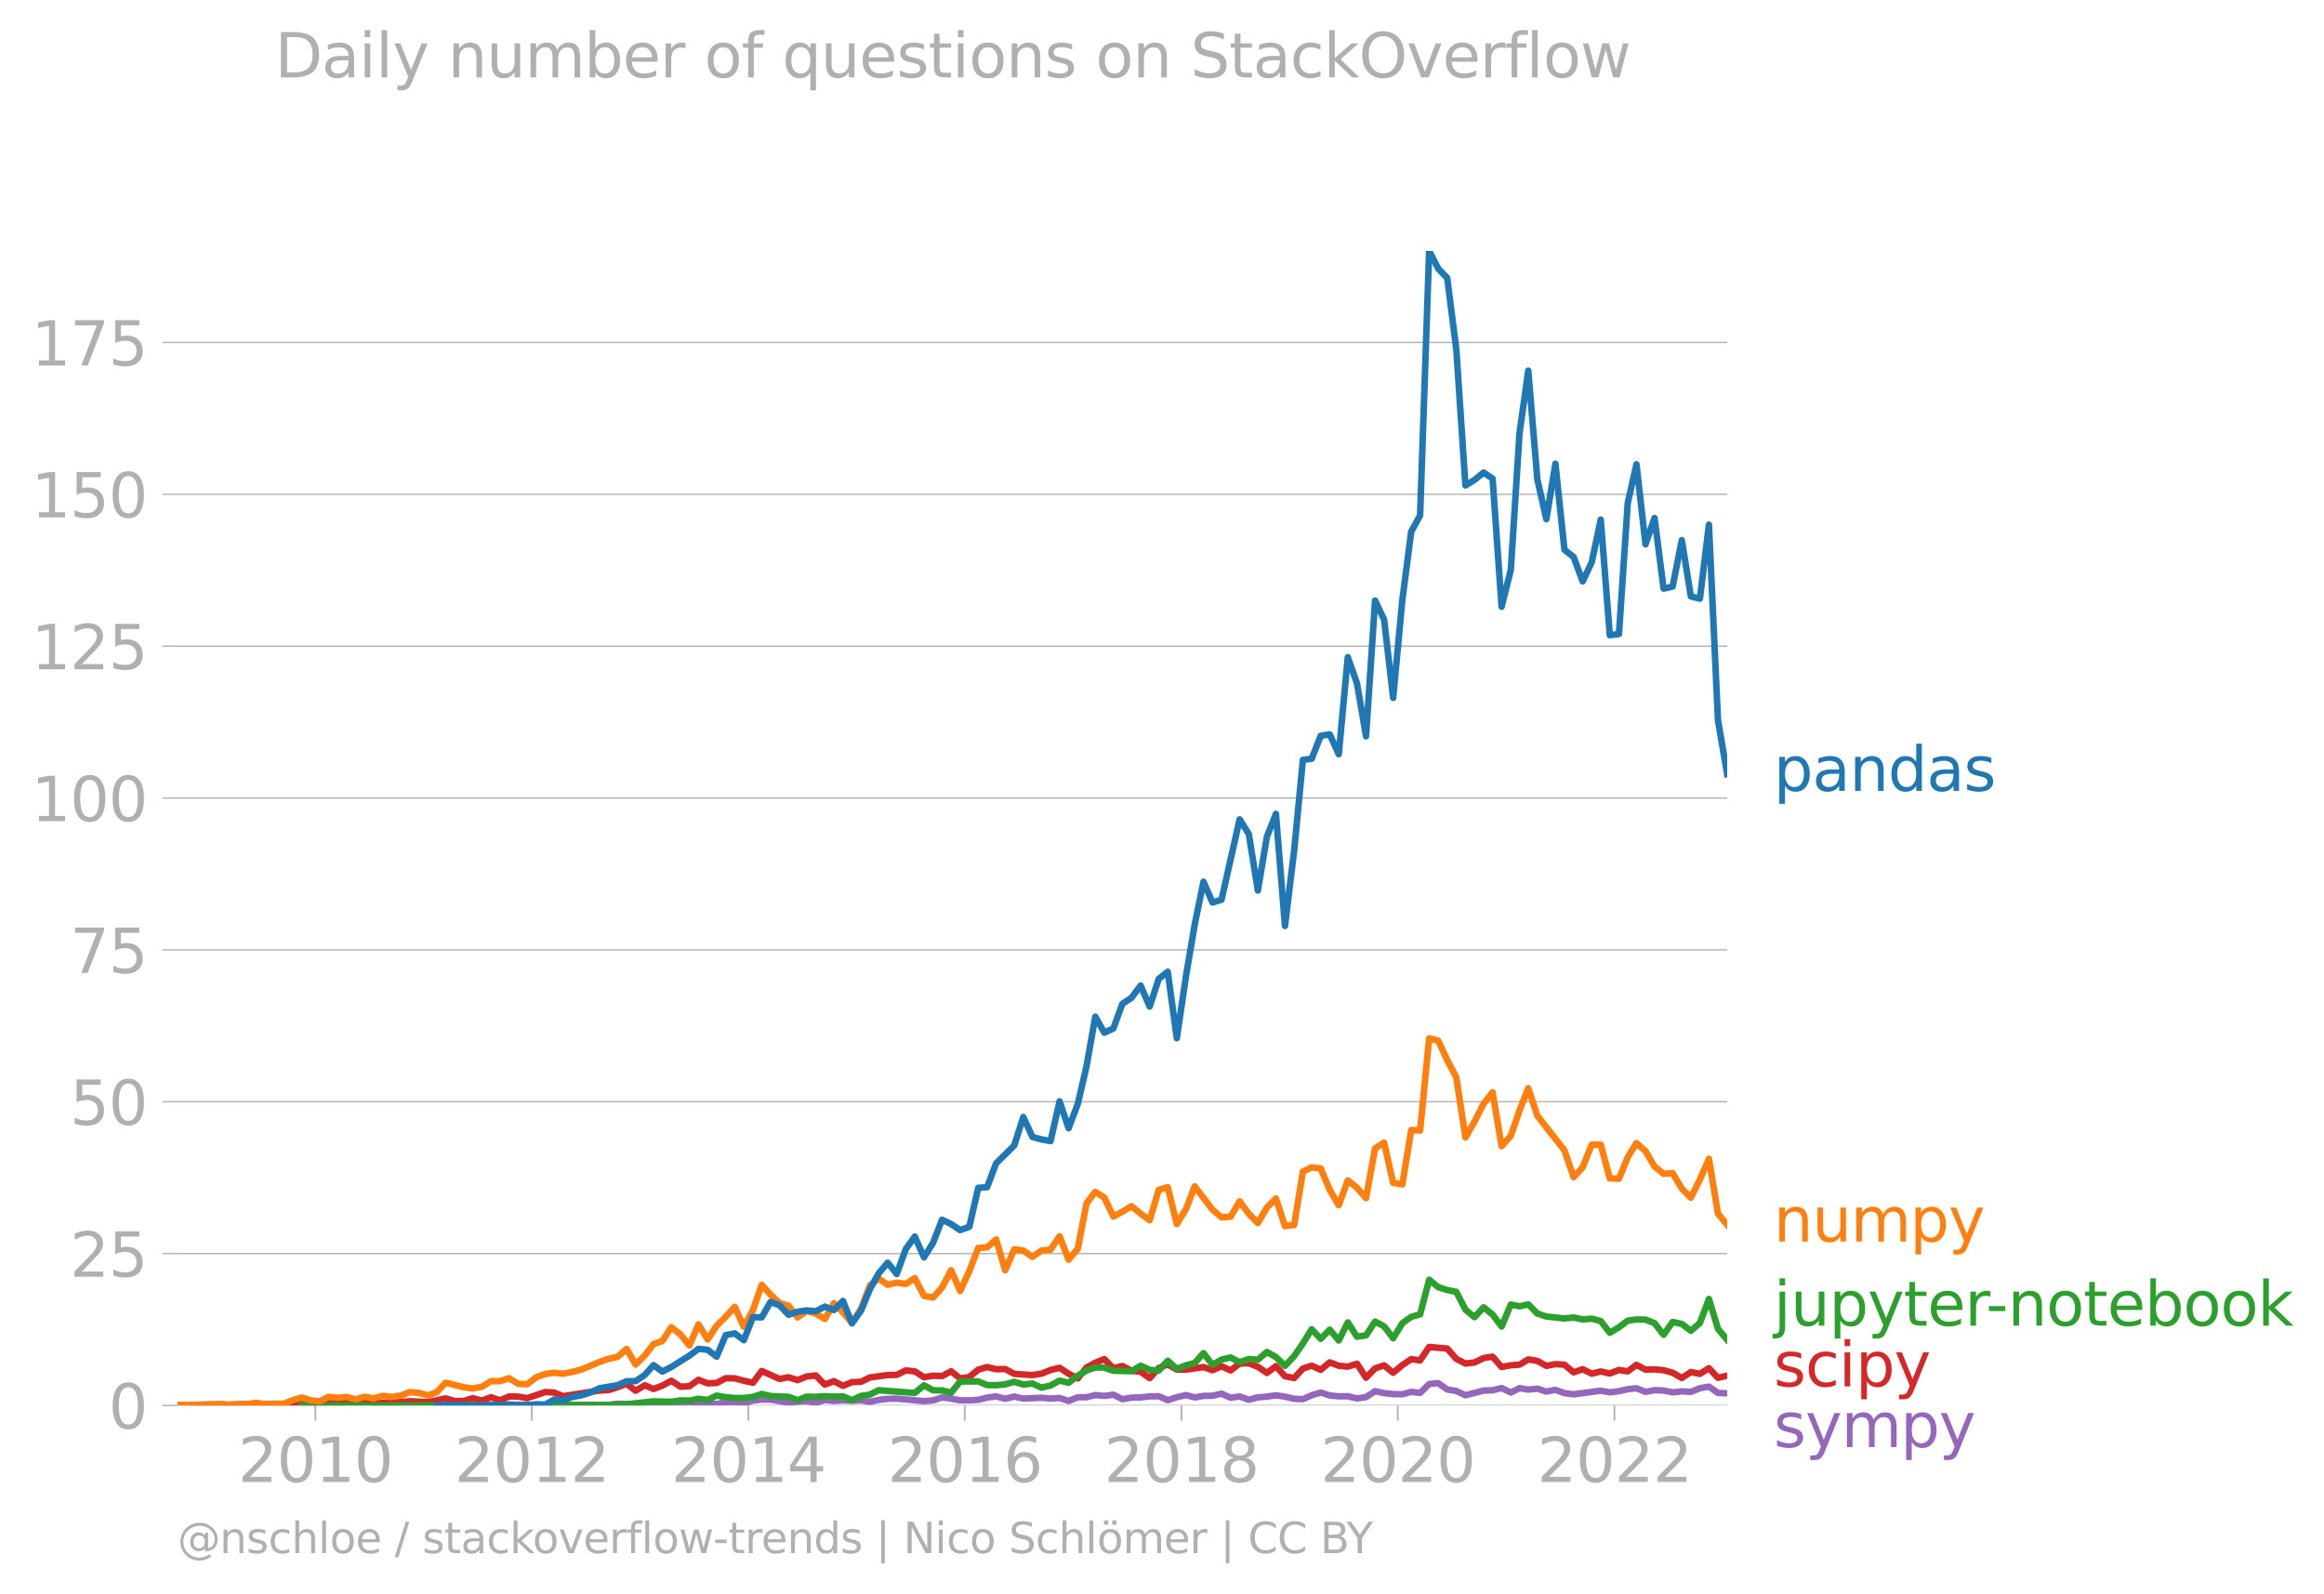 <svg xmlns="http://www.w3.org/2000/svg" xmlns:xlink="http://www.w3.org/1999/xlink" width="714.103" height="489.969" viewBox="0 0 535.577 367.477"><defs><style>*{stroke-linejoin:round;stroke-linecap:butt}</style></defs><g id="figure_1"><path id="patch_1" d="M0 367.477h535.577V0H0v367.477z" style="fill:none"/><g id="axes_1"><path id="patch_2" d="M40.922 323.95h357.12V57.838H40.923V323.95z" style="fill:none"/><g id="matplotlib.axis_1"><g id="xtick_1"><g id="line2d_1"><defs><path id="m303855e9a1" d="M0 0v3.5" style="stroke:#b0b0b0;stroke-width:.4"/></defs><use xlink:href="#m303855e9a1" x="72.683" y="323.95" style="fill:#b0b0b0;stroke:#b0b0b0;stroke-width:.4"/></g><g id="text_1" style="fill:#b0b0b0" transform="matrix(.14 0 0 -.14 54.868 341.588)"><defs><path id="DejaVuSans-32" d="M1228 531h2203V0H469v531q359 372 979 998 621 627 780 809 303 340 423 576 121 236 121 464 0 372-261 606-261 235-680 235-297 0-627-103-329-103-704-313v638q381 153 712 231 332 78 607 78 725 0 1156-363 431-362 431-968 0-288-108-546-107-257-392-607-78-91-497-524-418-433-1181-1211z" transform="scale(.016)"/><path id="DejaVuSans-30" d="M2034 4250q-487 0-733-480-245-479-245-1442 0-959 245-1439 246-480 733-480 491 0 736 480 246 480 246 1439 0 963-246 1442-245 480-736 480zm0 500q785 0 1199-621 414-620 414-1801 0-1178-414-1799Q2819-91 2034-91q-784 0-1198 620-414 621-414 1799 0 1181 414 1801 414 621 1198 621z" transform="scale(.016)"/><path id="DejaVuSans-31" d="M794 531h1031v3560L703 3866v575l1116 225h631V531h1031V0H794v531z" transform="scale(.016)"/></defs><use xlink:href="#DejaVuSans-32"/><use xlink:href="#DejaVuSans-30" x="63.623"/><use xlink:href="#DejaVuSans-31" x="127.246"/><use xlink:href="#DejaVuSans-30" x="190.869"/></g></g><g id="xtick_2"><use xlink:href="#m303855e9a1" id="line2d_2" x="122.544" y="323.95" style="fill:#b0b0b0;stroke:#b0b0b0;stroke-width:.4"/><g id="text_2" style="fill:#b0b0b0" transform="matrix(.14 0 0 -.14 104.73 341.588)"><use xlink:href="#DejaVuSans-32"/><use xlink:href="#DejaVuSans-30" x="63.623"/><use xlink:href="#DejaVuSans-31" x="127.246"/><use xlink:href="#DejaVuSans-32" x="190.869"/></g></g><g id="xtick_3"><use xlink:href="#m303855e9a1" id="line2d_3" x="172.473" y="323.95" style="fill:#b0b0b0;stroke:#b0b0b0;stroke-width:.4"/><g id="text_3" style="fill:#b0b0b0" transform="matrix(.14 0 0 -.14 154.658 341.588)"><defs><path id="DejaVuSans-34" d="M2419 4116 825 1625h1594v2491zm-166 550h794V1625h666v-525h-666V0h-628v1100H313v609l1940 2957z" transform="scale(.016)"/></defs><use xlink:href="#DejaVuSans-32"/><use xlink:href="#DejaVuSans-30" x="63.623"/><use xlink:href="#DejaVuSans-31" x="127.246"/><use xlink:href="#DejaVuSans-34" x="190.869"/></g></g><g id="xtick_4"><use xlink:href="#m303855e9a1" id="line2d_4" x="222.334" y="323.95" style="fill:#b0b0b0;stroke:#b0b0b0;stroke-width:.4"/><g id="text_4" style="fill:#b0b0b0" transform="matrix(.14 0 0 -.14 204.52 341.588)"><defs><path id="DejaVuSans-36" d="M2113 2584q-425 0-674-291-248-290-248-796 0-503 248-796 249-292 674-292t673 292q248 293 248 796 0 506-248 796-248 291-673 291zm1253 1979v-575q-238 112-480 171-242 60-480 60-625 0-955-422-329-422-376-1275 184 272 462 417 279 145 613 145 703 0 1111-427 408-426 408-1160 0-719-425-1154Q2819-91 2113-91q-810 0-1238 620-428 621-428 1799 0 1106 525 1764t1409 658q238 0 480-47t505-140z" transform="scale(.016)"/></defs><use xlink:href="#DejaVuSans-32"/><use xlink:href="#DejaVuSans-30" x="63.623"/><use xlink:href="#DejaVuSans-31" x="127.246"/><use xlink:href="#DejaVuSans-36" x="190.869"/></g></g><g id="xtick_5"><use xlink:href="#m303855e9a1" id="line2d_5" x="272.263" y="323.95" style="fill:#b0b0b0;stroke:#b0b0b0;stroke-width:.4"/><g id="text_5" style="fill:#b0b0b0" transform="matrix(.14 0 0 -.14 254.448 341.588)"><defs><path id="DejaVuSans-38" d="M2034 2216q-450 0-708-241-257-241-257-662 0-422 257-663 258-241 708-241t709 242q260 243 260 662 0 421-258 662-257 241-711 241zm-631 268q-406 100-633 378-226 279-226 679 0 559 398 884 399 325 1092 325 697 0 1094-325t397-884q0-400-227-679-226-278-629-378 456-106 710-416 255-309 255-755 0-679-414-1042Q2806-91 2034-91q-771 0-1186 362-414 363-414 1042 0 446 256 755 257 310 713 416zm-231 997q0-362 226-565 227-203 636-203 407 0 636 203 230 203 230 565 0 363-230 566-229 203-636 203-409 0-636-203-226-203-226-566z" transform="scale(.016)"/></defs><use xlink:href="#DejaVuSans-32"/><use xlink:href="#DejaVuSans-30" x="63.623"/><use xlink:href="#DejaVuSans-31" x="127.246"/><use xlink:href="#DejaVuSans-38" x="190.869"/></g></g><g id="xtick_6"><use xlink:href="#m303855e9a1" id="line2d_6" x="322.124" y="323.95" style="fill:#b0b0b0;stroke:#b0b0b0;stroke-width:.4"/><g id="text_6" style="fill:#b0b0b0" transform="matrix(.14 0 0 -.14 304.31 341.588)"><use xlink:href="#DejaVuSans-32"/><use xlink:href="#DejaVuSans-30" x="63.623"/><use xlink:href="#DejaVuSans-32" x="127.246"/><use xlink:href="#DejaVuSans-30" x="190.869"/></g></g><g id="xtick_7"><use xlink:href="#m303855e9a1" id="line2d_7" x="372.053" y="323.95" style="fill:#b0b0b0;stroke:#b0b0b0;stroke-width:.4"/><g id="text_7" style="fill:#b0b0b0" transform="matrix(.14 0 0 -.14 354.238 341.588)"><use xlink:href="#DejaVuSans-32"/><use xlink:href="#DejaVuSans-30" x="63.623"/><use xlink:href="#DejaVuSans-32" x="127.246"/><use xlink:href="#DejaVuSans-32" x="190.869"/></g></g></g><g id="matplotlib.axis_2"><g id="ytick_1"><path id="line2d_8" d="M40.922 323.95h357.12" clip-path="url(#p26d041df36)" style="fill:none;stroke:#b0b0b0;stroke-width:.3;stroke-linecap:square"/><g id="line2d_9"><defs><path id="m5106719c66" d="M0 0h-3.5" style="stroke:#b0b0b0;stroke-width:.3"/></defs><use xlink:href="#m5106719c66" x="40.922" y="323.95" style="fill:#b0b0b0;stroke:#b0b0b0;stroke-width:.3"/></g><use xlink:href="#DejaVuSans-30" id="text_8" style="fill:#b0b0b0" transform="matrix(.14 0 0 -.14 25.015 329.269)"/></g><g id="ytick_2"><path id="line2d_10" d="M40.922 288.947h357.12" clip-path="url(#p26d041df36)" style="fill:none;stroke:#b0b0b0;stroke-width:.3;stroke-linecap:square"/><use xlink:href="#m5106719c66" id="line2d_11" x="40.922" y="288.947" style="fill:#b0b0b0;stroke:#b0b0b0;stroke-width:.3"/><g id="text_9" style="fill:#b0b0b0" transform="matrix(.14 0 0 -.14 16.108 294.266)"><defs><path id="DejaVuSans-35" d="M691 4666h2478v-532H1269V2991q137 47 274 70 138 23 276 23 781 0 1237-428 457-428 457-1159 0-753-469-1171Q2575-91 1722-91q-294 0-599 50Q819 9 494 109v635q281-153 581-228t634-75q541 0 856 284 316 284 316 772 0 487-316 771-315 285-856 285-253 0-505-56-251-56-513-175v2344z" transform="scale(.016)"/></defs><use xlink:href="#DejaVuSans-32"/><use xlink:href="#DejaVuSans-35" x="63.623"/></g></g><g id="ytick_3"><path id="line2d_12" d="M40.922 253.945h357.12" clip-path="url(#p26d041df36)" style="fill:none;stroke:#b0b0b0;stroke-width:.3;stroke-linecap:square"/><use xlink:href="#m5106719c66" id="line2d_13" x="40.922" y="253.945" style="fill:#b0b0b0;stroke:#b0b0b0;stroke-width:.3"/><g id="text_10" style="fill:#b0b0b0" transform="matrix(.14 0 0 -.14 16.108 259.264)"><use xlink:href="#DejaVuSans-35"/><use xlink:href="#DejaVuSans-30" x="63.623"/></g></g><g id="ytick_4"><path id="line2d_14" d="M40.922 218.942h357.12" clip-path="url(#p26d041df36)" style="fill:none;stroke:#b0b0b0;stroke-width:.3;stroke-linecap:square"/><use xlink:href="#m5106719c66" id="line2d_15" x="40.922" y="218.942" style="fill:#b0b0b0;stroke:#b0b0b0;stroke-width:.3"/><g id="text_11" style="fill:#b0b0b0" transform="matrix(.14 0 0 -.14 16.108 224.261)"><defs><path id="DejaVuSans-37" d="M525 4666h3000v-269L1831 0h-659l1594 4134H525v532z" transform="scale(.016)"/></defs><use xlink:href="#DejaVuSans-37"/><use xlink:href="#DejaVuSans-35" x="63.623"/></g></g><g id="ytick_5"><path id="line2d_16" d="M40.922 183.94h357.12" clip-path="url(#p26d041df36)" style="fill:none;stroke:#b0b0b0;stroke-width:.3;stroke-linecap:square"/><use xlink:href="#m5106719c66" id="line2d_17" x="40.922" y="183.94" style="fill:#b0b0b0;stroke:#b0b0b0;stroke-width:.3"/><g id="text_12" style="fill:#b0b0b0" transform="matrix(.14 0 0 -.14 7.2 189.259)"><use xlink:href="#DejaVuSans-31"/><use xlink:href="#DejaVuSans-30" x="63.623"/><use xlink:href="#DejaVuSans-30" x="127.246"/></g></g><g id="ytick_6"><path id="line2d_18" d="M40.922 148.938h357.12" clip-path="url(#p26d041df36)" style="fill:none;stroke:#b0b0b0;stroke-width:.3;stroke-linecap:square"/><use xlink:href="#m5106719c66" id="line2d_19" x="40.922" y="148.938" style="fill:#b0b0b0;stroke:#b0b0b0;stroke-width:.3"/><g id="text_13" style="fill:#b0b0b0" transform="matrix(.14 0 0 -.14 7.2 154.256)"><use xlink:href="#DejaVuSans-31"/><use xlink:href="#DejaVuSans-32" x="63.623"/><use xlink:href="#DejaVuSans-35" x="127.246"/></g></g><g id="ytick_7"><path id="line2d_20" d="M40.922 113.935h357.12" clip-path="url(#p26d041df36)" style="fill:none;stroke:#b0b0b0;stroke-width:.3;stroke-linecap:square"/><use xlink:href="#m5106719c66" id="line2d_21" x="40.922" y="113.935" style="fill:#b0b0b0;stroke:#b0b0b0;stroke-width:.3"/><g id="text_14" style="fill:#b0b0b0" transform="matrix(.14 0 0 -.14 7.2 119.254)"><use xlink:href="#DejaVuSans-31"/><use xlink:href="#DejaVuSans-35" x="63.623"/><use xlink:href="#DejaVuSans-30" x="127.246"/></g></g><g id="ytick_8"><path id="line2d_22" d="M40.922 78.933h357.12" clip-path="url(#p26d041df36)" style="fill:none;stroke:#b0b0b0;stroke-width:.3;stroke-linecap:square"/><use xlink:href="#m5106719c66" id="line2d_23" x="40.922" y="78.933" style="fill:#b0b0b0;stroke:#b0b0b0;stroke-width:.3"/><g id="text_15" style="fill:#b0b0b0" transform="matrix(.14 0 0 -.14 7.2 84.252)"><use xlink:href="#DejaVuSans-31"/><use xlink:href="#DejaVuSans-37" x="63.623"/><use xlink:href="#DejaVuSans-35" x="127.246"/></g></g></g><path id="line2d_24" d="M40.922 323.95h34.835l2.015-.136 2.083.136 4.166-.047 2.084-.089 2.117.136 6.25-.094 2.083-.042 2.117.136 4.03-.136 2.083.136 2.084-.09 2.083.043 2.083-.134 4.2.134 2.084-.179 4.166.18h2.118l2.049-.147 2.049.102 2.083-.096 2.083.096 4.167-.09 2.117.09 2.083-.05 2.084-.266 4.166.181 2.118-.136 2.014.212 4.099-.644 2.083.162 2.083-.208 2.083.343h2.118l2.083.17 2.083-.441 2.083-.026 2.084.297 2.117-.632 2.015-.221 2.015-.005 4.166.723 2.083-.255 2.084-.107 2.117.362 2.083-.628 2.084.221 2.083-.128 2.083.083 2.117-.09 2.015.324 2.015-.415 2.083-.275 2.084-.04 6.284.586 2.083-.173 2.083-.685 2.083.265 2.083.413h2.118l2.049-.13 2.049-.503 2.083-.293 2.083.564 2.084-.518 2.083.473 4.2-.193 2.084.193 2.083-.146 2.083.688 2.118-.858 2.014-.003 2.015-.494 2.084.2 2.083-.29 2.083 1.037 2.083-.36 2.118-.045 2.083-.248 2.083-.023 2.083.91 2.084-.684 2.117-.497 2.015.544 2.015-.363 2.083-.027 2.083-.47 2.084.936 2.083-.304 2.117.768 2.083-.557 2.084-.166 2.083-.3 2.083.3 2.117.497 2.015.086 2.015-.899 2.084-.638 2.083.683 2.083.204 2.083-.023 2.118.497 2.083-.288 2.083-1.383 2.083.45 2.084.227 2.117.045 2.049-.563 2.049.247 2.083-2.056 2.083-.202 2.084 1.462 2.083.345 2.117.993 4.167-1.084 2.083-.067 2.083-.52 2.118 1.039 2.015-1.02 2.014.342 2.084-.215 2.083.667 2.083-.387 2.083.748 2.118.271 6.25-.832 2.083.38 2.117-.27 2.015-.453 2.015-.225 2.083.848 2.083-.396 2.084.07 2.083.427 2.117-.226 2.083.125 2.084-.848 2.083-.365 2.083 1.45 2.118.09h0" clip-path="url(#p26d041df36)" style="fill:none;stroke:#9467bd;stroke-width:1.5;stroke-linecap:square"/><path id="line2d_25" d="m44.61 323.95 10.315-.187 4.166.093 2.083-.222 4.2.222 2.084-.313 2.083-.06 2.084.241 2.117-.452 2.015.128 4.098-.244 2.083.026 2.083-.352 2.084.442 2.117.09 2.083-.159 2.083-.021 2.084-.212 4.2.212 4.03-.858 2.083.6 2.084-.013 2.083-.641 2.083.55 2.117-.767 2.084.73 2.083-.91 2.083.023 2.083.383 4.167-1.42 2.049.11 2.083.834 6.25-.97 2.117-.316 2.083-.114 2.084-.653 2.083-.794 2.083 1.606 2.118-1.264 2.014.852 2.015-.762 2.084-1.132 2.083 1.358 2.083-.098 2.083-1.483 2.118.813 2.083-.077 2.083-1.097 2.083.024 2.084.563 2.117.452 2.015-2.712 4.098 1.837 2.083-.39 2.083.67 2.084-.85 2.117-.226 2.083 2.103 2.084-.794 2.083 1.074 2.083-.848 2.117-.09 2.015-.986 4.098-.55 2.084-.045 2.083-1.028 2.083.215 2.118 1.355 2.083-.357 2.083.086 2.083-1.112 2.083 1.654 2.118-.316 2.049-1.707 2.049-.596 2.083.498 2.083-.047 2.084 1.12 4.2.28 2.083-.326 2.084-.848 2.083-.506 2.083 1.364 2.118 1.084 2.014-2.518 2.015-1.095 2.084-.842 2.083 2.107 2.083-.52 2.083 1.107 2.118.226 2.083 1.467 2.083-2.326 2.083-.847 2.084 1.209h2.117l4.03-.587 2.083.731 2.083-.912 2.084.959 2.083-1.591 2.117-.046 2.083.797 2.084 1.417 2.083-1.557 2.083 2.324 2.117.407 2.015-2.178 2.015-.668 2.084.955 2.083-1.722 2.083.789 2.083.204 2.118-.677 2.083 3.226 2.083-2.142 2.083-.705 2.084 1.698 2.117-1.761 2.049-1.366 2.049.282 2.083-3.1 4.167.374 2.083 2.365 2.117 1.084 2.084-.23 2.083-1.035 2.083-.318 2.083 2.396 2.118-.407 2.015-.142 2.014-1.213 2.084.346 2.083 1.145 2.083-.398 2.083.127 2.118 1.761 2.083-.721 2.083 1.037 2.083-.524 2.084.479 2.117-.813 2.015.324 2.015-1.498 2.083 1.088 2.083-.05 2.084.19 2.083.578 2.117 1.22 2.083-1.378 2.084.43 2.083-1.316 2.083 2.219 2.118-.497h0" clip-path="url(#p26d041df36)" style="fill:none;stroke:#d62728;stroke-width:1.5;stroke-linecap:square"/><path id="line2d_26" d="M69.541 323.95h4.2l56.043-.047 2.083-.089 2.084.136 6.283-.094 4.167-.186 6.215-.67 4.099.11 2.083-.334 2.083.054 2.083-.416 2.118.271 2.083-1.022 2.083.39 2.083.17 2.084.01 2.117-.27 2.015-.663 2.015.482 4.166.18 2.083.774 2.084-.819 2.117.046 2.083-.16 2.084.114 2.083-.067 2.083.88 2.117-.993 2.015-.287 2.015-1.023 8.333.632 2.118-1.761 2.083 1.152 2.083.022 2.083.538 2.083-2.57 4.167-.042 2.049.855 2.083.03 2.083-.21 2.084-.584 2.083.628 2.117-.226 2.083.952 2.084-.5 2.083-1.134 2.083.502 2.118-1.626 2.014-1.186 2.015-.711 2.084.035 2.083.733 4.166.09 2.118-1.265 2.083.955 2.083.175 2.083-2.275 2.084 1.868 2.117-.813 2.015-.542 2.015-2.258 2.083 2.678 2.083-1.188 2.084-.492 2.083 1.08 2.117-.723 2.083.156 2.084-1.782 2.083 1.176 2.083 2.03 2.117-2.258 2.015-2.92 2.015-3.267 2.084 2.214 2.083-2.124 2.083 2.498 2.083-4.169 2.118 3.297 2.083-.295 2.083-3.183 2.083 1.083 2.084 2.756 2.117-3.477 2.049-1.453 2.049-.58 2.083-7.98 2.083 1.702 2.084.678 2.083.406 2.117 4.11 2.084 1.738 2.083-2.28 2.083 1.673 2.083 2.754 2.118-5.059 2.015.408 2.014-.453 2.084 2.117 2.083.683 4.166.452 2.118-.226 2.083.444 2.083-.173 2.083.546 2.084 2.706 2.117-1.265 2.015-1.53 2.015-.276 2.083.039 2.083.819 2.084 2.681 2.083-2.952 2.117.451 2.083 1.568 2.084-1.793 2.083-5.535 2.083 6.89 2.118 2.529h0" clip-path="url(#p26d041df36)" style="fill:none;stroke:#2ca02c;stroke-width:1.5;stroke-linecap:square"/><g id="text_16" style="fill:#1f77b4" transform="matrix(.14 0 0 -.14 408.756 182.293)"><defs><path id="DejaVuSans-70" d="M1159 525v-1856H581v4831h578v-531q182 312 458 463 277 152 661 152 638 0 1036-506 399-506 399-1331T3314 415Q2916-91 2278-91q-384 0-661 152-276 152-458 464zm1957 1222q0 634-261 995t-717 361q-457 0-718-361t-261-995q0-634 261-995t718-361q456 0 717 361t261 995z" transform="scale(.016)"/><path id="DejaVuSans-61" d="M2194 1759q-697 0-966-159t-269-544q0-306 202-486 202-179 548-179 479 0 768 339t289 901v128h-572zm1147 238V0h-575v531q-197-318-491-470T1556-91q-537 0-855 302-317 302-317 808 0 590 395 890 396 300 1180 300h807v57q0 397-261 614t-733 217q-300 0-585-72-284-72-546-216v532q315 122 612 182 297 61 578 61 760 0 1135-394 375-393 375-1193z" transform="scale(.016)"/><path id="DejaVuSans-6e" d="M3513 2113V0h-575v2094q0 497-194 743-194 247-581 247-466 0-735-297-269-296-269-809V0H581v3500h578v-544q207 316 486 472 280 156 646 156 603 0 912-373 310-373 310-1098z" transform="scale(.016)"/><path id="DejaVuSans-64" d="M2906 2969v1894h575V0h-575v525q-181-312-458-464-276-152-664-152-634 0-1033 506-398 507-398 1332t398 1331q399 506 1033 506 388 0 664-152 277-151 458-463zM947 1747q0-634 261-995t717-361q456 0 718 361 263 361 263 995t-263 995q-262 361-718 361t-717-361q-261-361-261-995z" transform="scale(.016)"/><path id="DejaVuSans-73" d="M2834 3397v-544q-243 125-506 187-262 63-544 63-428 0-642-131t-214-394q0-200 153-314t616-217l197-44q612-131 870-370t258-667q0-488-386-773Q2250-91 1575-91q-281 0-586 55T347 128v594q319-166 628-249 309-82 613-82 406 0 624 139 219 139 219 392 0 234-158 359-157 125-692 241l-200 47q-534 112-772 345-237 233-237 639 0 494 350 762 350 269 994 269 318 0 599-47 282-46 519-140z" transform="scale(.016)"/></defs><use xlink:href="#DejaVuSans-70"/><use xlink:href="#DejaVuSans-61" x="63.477"/><use xlink:href="#DejaVuSans-6e" x="124.756"/><use xlink:href="#DejaVuSans-64" x="188.135"/><use xlink:href="#DejaVuSans-61" x="251.611"/><use xlink:href="#DejaVuSans-73" x="312.891"/></g><g id="text_17" style="fill:#ff7f0e" transform="matrix(.14 0 0 -.14 408.756 286.171)"><defs><path id="DejaVuSans-75" d="M544 1381v2119h575V1403q0-497 193-746 194-248 582-248 465 0 735 297 271 297 271 810v1984h575V0h-575v538q-209-319-486-474-276-155-642-155-603 0-916 375-312 375-312 1097zm1447 2203z" transform="scale(.016)"/><path id="DejaVuSans-6d" d="M3328 2828q216 388 516 572t706 184q547 0 844-383 297-382 297-1088V0h-578v2094q0 503-179 746-178 244-543 244-447 0-707-297-259-296-259-809V0h-578v2094q0 506-178 748t-550 242q-441 0-701-298-259-298-259-808V0H581v3500h578v-544q197 322 472 475t653 153q382 0 649-194 267-193 395-562z" transform="scale(.016)"/><path id="DejaVuSans-79" d="M2059-325q-243-625-475-815-231-191-618-191H506v481h338q237 0 368 113 132 112 291 531l103 262L191 3500h609L1894 763l1094 2737h609L2059-325z" transform="scale(.016)"/></defs><use xlink:href="#DejaVuSans-6e"/><use xlink:href="#DejaVuSans-75" x="63.379"/><use xlink:href="#DejaVuSans-6d" x="126.758"/><use xlink:href="#DejaVuSans-70" x="224.17"/><use xlink:href="#DejaVuSans-79" x="287.646"/></g><g id="text_18" style="fill:#2ca02c" transform="matrix(.14 0 0 -.14 408.756 305.548)"><defs><path id="DejaVuSans-6a" d="M603 3500h575V-63q0-668-255-968-254-300-820-300h-219v487H38q328 0 446 152Q603-541 603-63v3563zm0 1363h575v-729H603v729z" transform="scale(.016)"/><path id="DejaVuSans-74" d="M1172 4494v-994h1184v-447H1172V1153q0-428 117-550t477-122h590V0h-590q-666 0-919 248-253 249-253 905v1900H172v447h422v994h578z" transform="scale(.016)"/><path id="DejaVuSans-65" d="M3597 1894v-281H953q38-594 358-905t892-311q331 0 642 81t618 244V178Q3153 47 2828-22t-659-69q-838 0-1327 487-489 488-489 1320 0 859 464 1363 464 505 1252 505 706 0 1117-455 411-454 411-1235zm-575 169q-6 471-264 752-258 282-683 282-481 0-770-272t-333-766l2050 4z" transform="scale(.016)"/><path id="DejaVuSans-72" d="M2631 2963q-97 56-211 82-114 27-251 27-488 0-749-317t-261-911V0H581v3500h578v-544q182 319 472 473 291 155 707 155 59 0 131-8 72-7 159-23l3-590z" transform="scale(.016)"/><path id="DejaVuSans-2d" d="M313 2009h1684v-512H313v512z" transform="scale(.016)"/><path id="DejaVuSans-6f" d="M1959 3097q-462 0-731-361t-269-989q0-628 267-989 268-361 733-361 460 0 728 362 269 363 269 988 0 622-269 986-268 364-728 364zm0 487q750 0 1178-488 429-487 429-1349 0-859-429-1349Q2709-91 1959-91q-753 0-1180 489-426 490-426 1349 0 862 426 1349 427 488 1180 488z" transform="scale(.016)"/><path id="DejaVuSans-62" d="M3116 1747q0 634-261 995t-717 361q-457 0-718-361t-261-995q0-634 261-995t718-361q456 0 717 361t261 995zM1159 2969q182 312 458 463 277 152 661 152 638 0 1036-506 399-506 399-1331T3314 415Q2916-91 2278-91q-384 0-661 152-276 152-458 464V0H581v4863h578V2969z" transform="scale(.016)"/><path id="DejaVuSans-6b" d="M581 4863h578V1991l1716 1509h734L1753 1863 3688 0h-750L1159 1709V0H581v4863z" transform="scale(.016)"/></defs><use xlink:href="#DejaVuSans-6a"/><use xlink:href="#DejaVuSans-75" x="27.783"/><use xlink:href="#DejaVuSans-70" x="91.162"/><use xlink:href="#DejaVuSans-79" x="154.639"/><use xlink:href="#DejaVuSans-74" x="213.818"/><use xlink:href="#DejaVuSans-65" x="253.027"/><use xlink:href="#DejaVuSans-72" x="314.551"/><use xlink:href="#DejaVuSans-2d" x="349.289"/><use xlink:href="#DejaVuSans-6e" x="385.373"/><use xlink:href="#DejaVuSans-6f" x="448.752"/><use xlink:href="#DejaVuSans-74" x="509.934"/><use xlink:href="#DejaVuSans-65" x="549.143"/><use xlink:href="#DejaVuSans-62" x="610.666"/><use xlink:href="#DejaVuSans-6f" x="674.143"/><use xlink:href="#DejaVuSans-6f" x="735.324"/><use xlink:href="#DejaVuSans-6b" x="796.506"/></g><g id="text_19" style="fill:#d62728" transform="matrix(.14 0 0 -.14 408.756 319.548)"><defs><path id="DejaVuSans-63" d="M3122 3366v-538q-244 135-489 202t-495 67q-560 0-870-355-309-354-309-995t309-996q310-354 870-354 250 0 495 67t489 202V134Q2881 22 2623-34q-257-57-548-57-791 0-1257 497-465 497-465 1341 0 856 470 1346 471 491 1290 491 265 0 518-55 253-54 491-163z" transform="scale(.016)"/><path id="DejaVuSans-69" d="M603 3500h575V0H603v3500zm0 1363h575v-729H603v729z" transform="scale(.016)"/></defs><use xlink:href="#DejaVuSans-73"/><use xlink:href="#DejaVuSans-63" x="52.1"/><use xlink:href="#DejaVuSans-69" x="107.08"/><use xlink:href="#DejaVuSans-70" x="134.863"/><use xlink:href="#DejaVuSans-79" x="198.34"/></g><g id="text_20" style="fill:#9467bd" transform="matrix(.14 0 0 -.14 408.756 333.548)"><use xlink:href="#DejaVuSans-73"/><use xlink:href="#DejaVuSans-79" x="52.1"/><use xlink:href="#DejaVuSans-6d" x="111.279"/><use xlink:href="#DejaVuSans-70" x="208.691"/><use xlink:href="#DejaVuSans-79" x="272.168"/></g><g id="text_21" style="fill:#b0b0b0" transform="matrix(.097 0 0 -.097 40.922 357.986)"><defs><path id="DejaVuSans-40" d="M2381 1678q0-447 222-702 222-254 610-254 384 0 604 256 221 256 221 700 0 438-225 695-225 258-607 258-378 0-602-256-223-256-223-697zm1703-934q-187-241-429-355t-564-114q-538 0-874 389t-336 1014q0 625 337 1015 338 391 873 391 322 0 565-117 244-117 428-354v409h447V722q457 69 714 417 258 349 258 902 0 334-99 628-98 294-298 544-325 409-792 626t-1017 217q-384 0-738-102-353-101-653-301-490-319-767-836-276-517-276-1120 0-497 179-932 180-434 521-765 328-325 759-495 431-171 922-171 403 0 792 136t714 389l281-347q-390-303-851-464t-936-161q-578 0-1091 205-512 205-912 595Q841 78 631 592q-209 514-209 1105 0 569 212 1084 213 516 607 907 403 396 931 607t1119 211q662 0 1229-272 568-271 952-771 234-307 357-666 124-359 124-744 0-822-497-1297T4084 263v481z" transform="scale(.016)"/><path id="DejaVuSans-68" d="M3513 2113V0h-575v2094q0 497-194 743-194 247-581 247-466 0-735-297-269-296-269-809V0H581v4863h578V2956q207 316 486 472 280 156 646 156 603 0 912-373 310-373 310-1098z" transform="scale(.016)"/><path id="DejaVuSans-6c" d="M603 4863h575V0H603v4863z" transform="scale(.016)"/><path id="DejaVuSans-2f" d="M1625 4666h531L531-594H0l1625 5260z" transform="scale(.016)"/><path id="DejaVuSans-76" d="M191 3500h609L1894 563l1094 2937h609L2284 0h-781L191 3500z" transform="scale(.016)"/><path id="DejaVuSans-66" d="M2375 4863v-479h-550q-309 0-430-125-120-125-120-450v-309h947v-447h-947V0H697v3053H147v447h550v244q0 584 272 851 272 268 862 268h544z" transform="scale(.016)"/><path id="DejaVuSans-77" d="M269 3500h575l719-2731 715 2731h678l719-2731 716 2731h575L4050 0h-678l-753 2869L1863 0h-679L269 3500z" transform="scale(.016)"/><path id="DejaVuSans-7c" d="M1344 4891v-6400H813v6400h531z" transform="scale(.016)"/><path id="DejaVuSans-4e" d="M628 4666h850L3547 763v3903h612V0h-850L1241 3903V0H628v4666z" transform="scale(.016)"/><path id="DejaVuSans-53" d="M3425 4513v-616q-359 172-678 256-319 85-616 85-515 0-795-200t-280-569q0-310 186-468 186-157 705-254l381-78q706-135 1042-474t336-907q0-679-455-1029Q2797-91 1919-91q-331 0-705 75-373 75-773 222v650q384-215 753-325 369-109 725-109 540 0 834 212 294 213 294 607 0 343-211 537t-692 291l-385 75q-706 140-1022 440-315 300-315 835 0 619 436 975t1201 356q329 0 669-60 341-59 697-177z" transform="scale(.016)"/><path id="DejaVuSans-f6" d="M1959 3097q-462 0-731-361t-269-989q0-628 267-989 268-361 733-361 460 0 728 362 269 363 269 988 0 622-269 986-268 364-728 364zm0 487q750 0 1178-488 429-487 429-1349 0-859-429-1349Q2709-91 1959-91q-753 0-1180 489-426 490-426 1349 0 862 426 1349 427 488 1180 488zm295 1266h634v-631h-634v631zm-1222 0h634v-631h-634v631z" transform="scale(.016)"/><path id="DejaVuSans-43" d="M4122 4306v-665q-319 297-680 443-361 147-767 147-800 0-1225-489t-425-1414q0-922 425-1411t1225-489q406 0 767 147t680 444V359q-331-225-702-338-370-112-782-112-1060 0-1670 648-609 649-609 1771 0 1125 609 1773 610 649 1670 649 418 0 788-111 371-111 696-333z" transform="scale(.016)"/><path id="DejaVuSans-42" d="M1259 2228V519h1013q509 0 754 211 246 211 246 645 0 438-246 645-245 208-754 208H1259zm0 1919V2741h935q462 0 688 173 227 174 227 530 0 353-227 528-226 175-688 175h-935zm-631 519h1613q722 0 1112-300 391-300 391-853 0-429-200-682t-588-315q466-100 724-418 258-317 258-792 0-625-425-966Q3088 0 2303 0H628v4666z" transform="scale(.016)"/><path id="DejaVuSans-59" d="M-13 4666h679l1293-1919 1285 1919h678L2272 2222V0h-634v2222L-13 4666z" transform="scale(.016)"/></defs><use xlink:href="#DejaVuSans-40"/><use xlink:href="#DejaVuSans-6e" x="100"/><use xlink:href="#DejaVuSans-73" x="163.379"/><use xlink:href="#DejaVuSans-63" x="215.479"/><use xlink:href="#DejaVuSans-68" x="270.459"/><use xlink:href="#DejaVuSans-6c" x="333.838"/><use xlink:href="#DejaVuSans-6f" x="361.621"/><use xlink:href="#DejaVuSans-65" x="422.803"/><use xlink:href="#DejaVuSans-20" x="484.326"/><use xlink:href="#DejaVuSans-2f" x="516.113"/><use xlink:href="#DejaVuSans-20" x="549.805"/><use xlink:href="#DejaVuSans-73" x="581.592"/><use xlink:href="#DejaVuSans-74" x="633.691"/><use xlink:href="#DejaVuSans-61" x="672.9"/><use xlink:href="#DejaVuSans-63" x="734.18"/><use xlink:href="#DejaVuSans-6b" x="789.16"/><use xlink:href="#DejaVuSans-6f" x="843.445"/><use xlink:href="#DejaVuSans-76" x="904.627"/><use xlink:href="#DejaVuSans-65" x="963.807"/><use xlink:href="#DejaVuSans-72" x="1025.33"/><use xlink:href="#DejaVuSans-66" x="1066.443"/><use xlink:href="#DejaVuSans-6c" x="1101.648"/><use xlink:href="#DejaVuSans-6f" x="1129.432"/><use xlink:href="#DejaVuSans-77" x="1190.613"/><use xlink:href="#DejaVuSans-2d" x="1272.4"/><use xlink:href="#DejaVuSans-74" x="1308.484"/><use xlink:href="#DejaVuSans-72" x="1347.693"/><use xlink:href="#DejaVuSans-65" x="1386.557"/><use xlink:href="#DejaVuSans-6e" x="1448.08"/><use xlink:href="#DejaVuSans-64" x="1511.459"/><use xlink:href="#DejaVuSans-73" x="1574.936"/><use xlink:href="#DejaVuSans-20" x="1627.035"/><use xlink:href="#DejaVuSans-7c" x="1658.822"/><use xlink:href="#DejaVuSans-20" x="1692.514"/><use xlink:href="#DejaVuSans-4e" x="1724.301"/><use xlink:href="#DejaVuSans-69" x="1799.105"/><use xlink:href="#DejaVuSans-63" x="1826.889"/><use xlink:href="#DejaVuSans-6f" x="1881.869"/><use xlink:href="#DejaVuSans-20" x="1943.051"/><use xlink:href="#DejaVuSans-53" x="1974.838"/><use xlink:href="#DejaVuSans-63" x="2038.314"/><use xlink:href="#DejaVuSans-68" x="2093.295"/><use xlink:href="#DejaVuSans-6c" x="2156.674"/><use xlink:href="#DejaVuSans-f6" x="2184.457"/><use xlink:href="#DejaVuSans-6d" x="2245.639"/><use xlink:href="#DejaVuSans-65" x="2343.051"/><use xlink:href="#DejaVuSans-72" x="2404.574"/><use xlink:href="#DejaVuSans-20" x="2445.688"/><use xlink:href="#DejaVuSans-7c" x="2477.475"/><use xlink:href="#DejaVuSans-20" x="2511.166"/><use xlink:href="#DejaVuSans-43" x="2542.953"/><use xlink:href="#DejaVuSans-43" x="2612.777"/><use xlink:href="#DejaVuSans-20" x="2682.602"/><use xlink:href="#DejaVuSans-42" x="2714.389"/><use xlink:href="#DejaVuSans-59" x="2777.492"/></g><g id="text_22" style="fill:#b0b0b0" transform="matrix(.14 0 0 -.14 63.337 17.838)"><defs><path id="DejaVuSans-44" d="M1259 4147V519h763q966 0 1414 437 448 438 448 1382 0 937-448 1373t-1414 436h-763zm-631 519h1297q1356 0 1990-564 635-564 635-1764 0-1207-638-1773Q3275 0 1925 0H628v4666z" transform="scale(.016)"/><path id="DejaVuSans-71" d="M947 1747q0-634 261-995t717-361q456 0 718 361 263 361 263 995t-263 995q-262 361-718 361t-717-361q-261-361-261-995zM2906 525q-181-312-458-464-276-152-664-152-634 0-1033 506-398 507-398 1332t398 1331q399 506 1033 506 388 0 664-152 277-151 458-463v531h575v-4831h-575V525z" transform="scale(.016)"/><path id="DejaVuSans-4f" d="M2522 4238q-688 0-1093-513-404-512-404-1397 0-881 404-1394 405-512 1093-512 687 0 1089 512 402 513 402 1394 0 885-402 1397-402 513-1089 513zm0 512q981 0 1568-658 588-658 588-1764 0-1103-588-1761Q3503-91 2522-91q-984 0-1574 656-589 657-589 1763t589 1764q590 658 1574 658z" transform="scale(.016)"/></defs><use xlink:href="#DejaVuSans-44"/><use xlink:href="#DejaVuSans-61" x="77.002"/><use xlink:href="#DejaVuSans-69" x="138.281"/><use xlink:href="#DejaVuSans-6c" x="166.064"/><use xlink:href="#DejaVuSans-79" x="193.848"/><use xlink:href="#DejaVuSans-20" x="253.027"/><use xlink:href="#DejaVuSans-6e" x="284.814"/><use xlink:href="#DejaVuSans-75" x="348.193"/><use xlink:href="#DejaVuSans-6d" x="411.572"/><use xlink:href="#DejaVuSans-62" x="508.984"/><use xlink:href="#DejaVuSans-65" x="572.461"/><use xlink:href="#DejaVuSans-72" x="633.984"/><use xlink:href="#DejaVuSans-20" x="675.098"/><use xlink:href="#DejaVuSans-6f" x="706.885"/><use xlink:href="#DejaVuSans-66" x="768.066"/><use xlink:href="#DejaVuSans-20" x="803.271"/><use xlink:href="#DejaVuSans-71" x="835.059"/><use xlink:href="#DejaVuSans-75" x="898.535"/><use xlink:href="#DejaVuSans-65" x="961.914"/><use xlink:href="#DejaVuSans-73" x="1023.438"/><use xlink:href="#DejaVuSans-74" x="1075.537"/><use xlink:href="#DejaVuSans-69" x="1114.746"/><use xlink:href="#DejaVuSans-6f" x="1142.529"/><use xlink:href="#DejaVuSans-6e" x="1203.711"/><use xlink:href="#DejaVuSans-73" x="1267.09"/><use xlink:href="#DejaVuSans-20" x="1319.189"/><use xlink:href="#DejaVuSans-6f" x="1350.977"/><use xlink:href="#DejaVuSans-6e" x="1412.158"/><use xlink:href="#DejaVuSans-20" x="1475.537"/><use xlink:href="#DejaVuSans-53" x="1507.324"/><use xlink:href="#DejaVuSans-74" x="1570.801"/><use xlink:href="#DejaVuSans-61" x="1610.01"/><use xlink:href="#DejaVuSans-63" x="1671.289"/><use xlink:href="#DejaVuSans-6b" x="1726.27"/><use xlink:href="#DejaVuSans-4f" x="1784.18"/><use xlink:href="#DejaVuSans-76" x="1862.891"/><use xlink:href="#DejaVuSans-65" x="1922.07"/><use xlink:href="#DejaVuSans-72" x="1983.594"/><use xlink:href="#DejaVuSans-66" x="2024.707"/><use xlink:href="#DejaVuSans-6c" x="2059.912"/><use xlink:href="#DejaVuSans-6f" x="2087.695"/><use xlink:href="#DejaVuSans-77" x="2148.877"/></g><path id="line2d_27" d="m40.922 323.775 1.606.084 8.298-.26 2.015.17 2.084-.146 2.083.01 2.083-.29 2.083.336 2.118-.136 2.083.033 2.083-.846 2.083-.6 2.084.646 2.117.225 2.015-1.051 2.015.238 2.083-.198 2.083.56 2.083-.607 2.084.38 2.117-.586 2.083.253 2.083-.344 2.084-.776 2.083.19 2.117.586 2.015-.796 2.015-2.14 4.167 1.04 2.083.28 2.083-.37 2.117-1.31h2.084l2.083-.678 2.083 1.284 2.083.116 2.118-1.626 2.049-.738 2.049-.3 2.083.215 2.083-.396 2.084-.538 4.2-1.766 2.083-.707 2.084-.467 2.083-1.82 2.083 3.581 2.118-2.077 2.014-2.634 2.015-.708 2.084-3.156 2.083 1.62 2.083 2.58 2.083-4.883 2.118 3.477 2.083-3.167 2.083-2.072 2.083-2.268 2.084 4.572 2.117-3.84 2.015-5.806 2.015 2.239 2.083 1.948 2.083.626 2.083 2.687 2.084-1.467 2.117.587 2.083 1.254 2.084-3.648 2.083 2.108 2.083 2.454 2.117-3.343 2.015-5.295 2.015-1.615 2.083 1.452 2.084-.503 2.083.316 2.083-1.355 2.118 4.11 2.083.372 2.083-2.314 2.083-3.987 2.083 4.8 2.118-4.607 2.049-5.323 2.049-.142 2.083-1.822 2.083 7.106 2.084-4.819 2.083.258 2.117 1.49 2.083-1.468 2.084-.203 2.083-3.11 2.083 5.413 2.118-2.529 2.014-10.471 2.015-2.626 2.084 1.299 2.083 4.391 2.083-1.124 2.083-1.27 2.118 1.717 2.083 1.513 2.083-6.978 2.083-.63 2.084 8.489 2.117-3.433 2.015-5.249 4.098 5.374 2.083 1.772 2.084-.139 2.083-3.565 2.117 2.891 2.083 2.121 2.084-3.566 2.083-2.08 2.083 6.325 2.117-.226 2.015-12.307 2.015-.971 2.084.224 2.083 4.97 2.083 3.524 2.083-5.737 2.118 1.716 2.083 2.388 2.083-11.466 2.083-1.322 2.084 9.271 2.117.361 2.049-12.541 2.049.121 2.083-21.247 2.083.517 2.084 4.477 2.083 3.968 2.117 13.866 2.084-3.646 2.083-4.077 2.083-2.69 2.083 12.445 2.118-2.393 2.015-5.859 2.014-5.116 2.084 6.336 6.25 7.98 2.117 6.188 2.083-2.267 2.083-5.23 2.083.003 2.084 7.765 2.117.09 2.015-4.948 2.015-3.271 2.083 1.857 2.083 3.562 2.084 1.665 2.083-.174 2.117 3.568 2.083 2.113 2.084-4.19 2.083-4.77 2.083 12.628 2.118 2.574h0" clip-path="url(#p26d041df36)" style="fill:none;stroke:#ff7f0e;stroke-width:1.5;stroke-linecap:square"/><path id="line2d_28" d="m100.687 323.95 4.098-.094 2.084.094h4.166l4.2-.047 2.084-.134 4.166.136 2.118-.226 2.049.078 2.049-1.162 2.083.141 2.083-.728 2.084-.392 2.083-.647 2.117-.994 4.167-.677 2.083-.949h2.083l2.118-1.445 2.014-2.255 2.015 1.487 2.084-1.053 4.166-2.614 2.083-1.572 2.118.226 2.083 1.58 2.083-4.967 2.083-.4 2.084 1.574 2.117-5.33 2.015.068 2.015-3.545 2.083.745 2.083 2.19 2.083-.696 2.084-.297 2.117.18 2.083-1.05 2.084.78 2.083-2.087 2.083 5.158 2.117-2.981 2.015-4.897 2.015-3.639 2.083-2.461 2.084 2.596 2.083-5.723 2.083-2.903 2.118 4.787 2.083-3.331 2.083-5.34 2.083 1 2.083 1.394 2.118-.768 2.049-8.972 2.049-.151 2.083-5.504 4.167-4.107 2.083-6.558 2.117 4.607 2.083.55 2.084.398 2.083-9.171 2.083 6.19 2.118-5.6 2.014-8.698 2.015-11.4 2.084 3.686 2.083-.977 2.083-5.696 2.083-1.35 2.118-2.845 2.083 4.848 2.083-6.383 2.083-1.644 2.084 15.329 2.117-14.318 2.015-11.902 2.015-9.867 2.083 4.797 2.083-.642 4.167-18.517 2.117 3.387 2.083 13.018 2.084-12.385 2.083-5.303 2.083 25.852 2.117-17.388 2.015-20.905 2.015-.232 2.084-5.295 2.083-.35 2.083 4.597 2.083-22.392 2.118 6.052 2.083 12.187 2.083-31.292 2.083 4.41 2.084 18.037 2.117-22.582 2.049-15.75 2.049-3.716 2.083-60.975 2.083 4.068 2.084 2.186 2.083 16.376 2.117 31.435 2.084-1.281 2.083-1.7 2.083 1.373 2.083 29.564 2.118-8.49 2.015-31.585 2.014-14.348 2.084 25.046 2.083 9.189 2.083-12.783 2.083 19.829 2.118 1.67 2.083 5.616 2.083-4.396 2.083-9.838 2.084 26.64 2.117-.272 2.015-30.152 2.015-8.96 2.083 18.438 2.083-6.063 2.084 16.283 2.083-.475 2.117-10.704 2.083 12.953 2.084.55 2.083-17.071 2.083 45.029 2.118 12.465h0" clip-path="url(#p26d041df36)" style="fill:none;stroke:#1f77b4;stroke-width:1.5;stroke-linecap:square"/></g></g><defs><clipPath id="p26d041df36"><path d="M40.922 57.838h357.12V323.95H40.922z"/></clipPath></defs></svg>